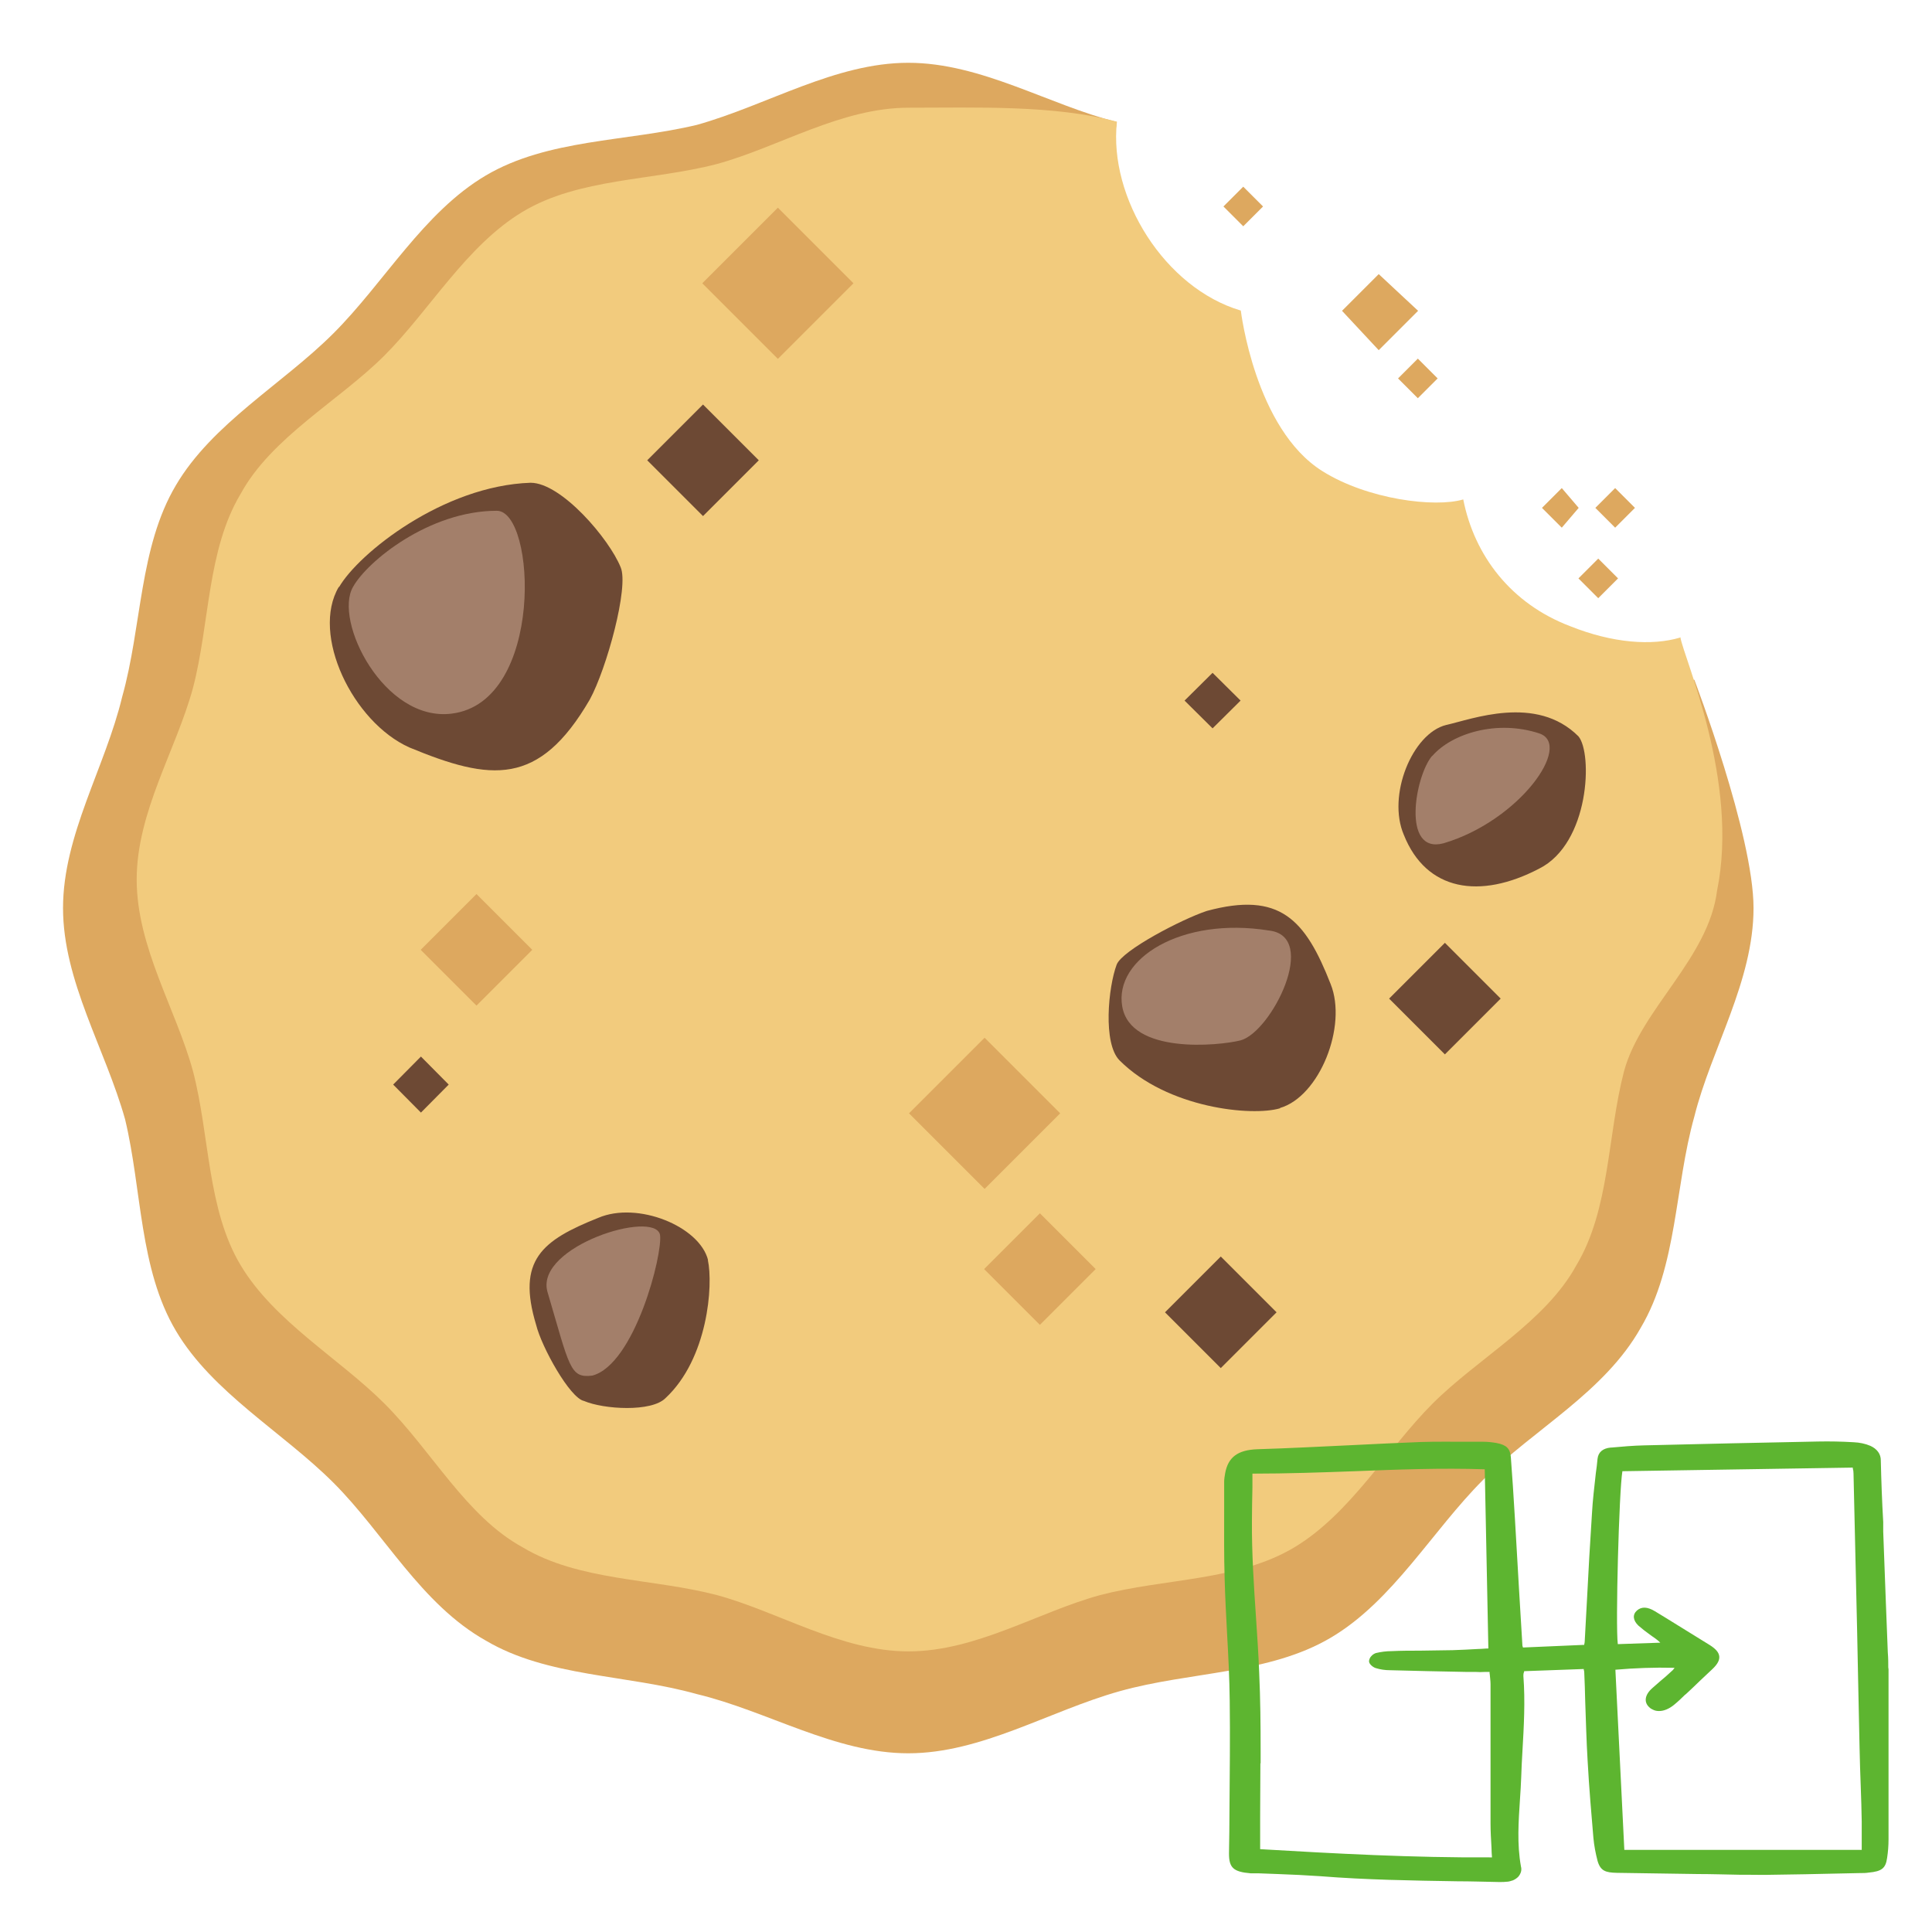 <?xml version="1.0" encoding="UTF-8"?>
<svg xmlns="http://www.w3.org/2000/svg" version="1.1" viewBox="0 0 800 800">
  <defs>
    <style>
      .cls-1 {
        fill: #dda85f;
      }

      .cls-2 {
        fill: #5db530;
      }

      .cls-3 {
        fill: #f2cb7d;
      }

      .cls-4 {
        fill: #a37f6a;
      }

      .cls-5 {
        fill: #6d4934;
      }
    </style>
  </defs>
  <g>
    <g>
      <g>
        <path class="cls-1"
          d="M433.2,267.5l29.2-217c-28-7-56-24.5-86.3-24.5s-58.3,17.5-87.5,25.7c-29.2,7-61.8,5.8-87.5,21s-42,44.3-63,65.3-50.2,37.3-65.3,63c-15.2,25.7-14,58.3-22.2,87.5-7,29.2-24.5,57.2-24.5,87.5s17.5,58.3,25.7,87.5c7,29.2,5.8,61.8,21,87.5,15.2,25.7,44.3,42,65.3,63s36.2,50.2,63,65.3c25.7,15.2,58.3,14,87.5,22.2,29.2,7,57.2,24.5,87.5,24.5s58.3-17.5,87.5-25.7,61.8-7,87.5-22.2,42-44.3,63-65.3,50.2-36.2,65.3-63c15.2-25.7,14-58.3,22.2-87.5,7-28,24.5-56,24.5-86.3s-24.5-94.5-24.5-94.5l-268.3-14" />
        <path class="cls-3"
          d="M695.7,264c-11.7,3.5-28,2.3-45.5-4.7-24.5-9.3-39.7-29.2-44.3-52.5-11.7,3.5-39.7,0-58.3-11.7-28-17.5-33.8-66.5-33.8-66.5-31.5-9.3-54.8-46.7-51.3-78.2-25.7-7-58.3-5.8-86.3-5.8s-53.7,16.3-79.3,23.3c-26.8,7-57.2,5.8-80.5,19.8s-38.5,40.8-57.2,59.5-46.7,33.8-59.5,57.2c-14,23.3-12.8,53.7-19.8,80.5-7,25.7-23.3,51.3-23.3,79.3s16.3,53.7,23.3,79.3c7,26.8,5.8,57.2,19.8,80.5s40.8,38.5,59.5,57.2c19.8,19.8,33.8,46.7,57.2,59.5,23.3,14,53.7,12.8,80.5,19.8,25.7,7,51.3,23.3,79.3,23.3s53.7-16.3,79.3-23.3c26.8-7,57.2-5.8,80.5-19.8s38.5-40.8,57.2-59.5,46.7-33.8,59.5-57.2c14-23.3,12.8-53.7,19.8-80.5,7-25.7,35-46.7,38.5-74.7,9.3-45.5-14-96.8-15.2-105" />
        <g>
          <path class="cls-1" d="M587.2,128.7l-16.3,16.3-15.2-16.3,15.2-15.2,16.3,15.2Z" />
          <path class="cls-1" d="M653.7,210.3l-7,8.2-8.2-8.2,8.2-8.2,7,8.2Z" />
          <path class="cls-1" d="M595.3,156.7l-8.2,8.2-8.2-8.2,8.2-8.2,8.2,8.2Z" />
          <path class="cls-1" d="M523,85.5l-8.2,8.2-8.2-8.2,8.2-8.2,8.2,8.2Z" />
          <path class="cls-1" d="M670,239.5l-8.2,8.2-8.2-8.2,8.2-8.2,8.2,8.2Z" />
          <path class="cls-1" d="M677,210.3l-8.2,8.2-8.2-8.2,8.2-8.2,8.2,8.2Z" />
        </g>
        <path class="cls-5"
          d="M140.3,243c-11.7,19.8,5.8,56,29.2,66.5,33.8,14,53.7,16.3,74.7-19.8,7-12.8,16.3-46.7,12.8-54.8-4.7-11.7-24.5-35-37.3-35-36.2,1.2-71.2,29.2-79.3,43.2" />
        <path class="cls-4" d="M146.2,243c-8.2,14,12.8,56,40.8,52.5,38.5-4.7,35-84,18.7-84-28,0-53.7,21-59.5,31.5" />
        <path class="cls-5"
          d="M530,458.8c16.3-4.7,28-33.8,21-51.3-10.5-26.8-21-38.5-51.3-30.3-10.5,3.5-35,16.3-37.3,22.2-3.5,9.3-5.8,32.7,1.2,39.7,19.8,19.8,54.8,23.3,66.5,19.8" />
        <path class="cls-4"
          d="M513.7,430.8c12.8-3.5,32.7-43.2,11.7-45.5-36.2-5.8-64.2,11.7-60.7,31.5s39.7,16.3,49,14" />
        <path class="cls-5"
          d="M293.2,521.8c-3.5-14-29.2-24.5-45.5-17.5-23.3,9.3-33.8,17.5-25.7,44.3,2.3,9.3,14,30.3,19.8,31.5,8.2,3.5,28,4.7,33.8-1.2,17.5-16.3,19.8-46.7,17.5-57.2" />
        <path class="cls-4"
          d="M273.3,511.3c-2.3-10.5-51.3,4.7-46.7,23.3,9.3,31.5,9.3,36.2,18.7,35,17.5-4.7,29.2-50.2,28-58.3" />
        <path class="cls-5"
          d="M598.8,300.2c-14,3.5-24.5,29.2-17.5,45.5,9.3,23.3,31.5,26.8,56,14,21-10.5,22.2-47.8,16.3-54.8-17.5-17.5-44.3-7-54.8-4.7" />
        <path class="cls-4"
          d="M593,313c-7,8.2-12.8,40.8,4.7,36.2,31.5-9.3,53.7-40.8,39.7-45.5-17.5-5.8-36.2,0-44.3,9.3" />
        <path class="cls-5" d="M268,190.6l23.1-23.1,23.1,23.1-23.1,23.1-23.1-23.1Z" />
        <g>
          <path class="cls-1" d="M174.2,393.3l23.1-23.1,23.1,23.1-23.1,23.1-23.1-23.1Z" />
          <path class="cls-1" d="M407.5,525.5l23.1-23.1,23.1,23.1-23.1,23.1-23.1-23.1Z" />
          <path class="cls-1" d="M376.4,461l31.3-31.3,31.3,31.3-31.3,31.3-31.3-31.3Z" />
          <path class="cls-1" d="M290.8,117.3l31.3-31.3,31.3,31.3-31.3,31.3-31.3-31.3Z" />
        </g>
        <g>
          <path class="cls-5" d="M482.4,543.4l23.1-23.1,23.1,23.1-23.1,23.1-23.1-23.1h0Z" />
          <path class="cls-5" d="M575.2,413.5l23.1-23.1,23.1,23.1-23.1,23.1-23.1-23.1Z" />
          <path class="cls-5" d="M490.5,290.1l11.6-11.5,11.6,11.5-11.6,11.5-11.6-11.5Z" />
          <path class="cls-5" d="M162.8,449.1l11.5-11.6,11.5,11.6-11.5,11.6-11.5-11.6Z" />
        </g>
      </g>
      <path class="cls-2"
        d="M781.9,691.2c0-2.3,0-4.7-.2-6.9-.3-6.9-.5-13.7-.8-20.6-.4-9.8-.7-19.6-1.1-29.5v-4c-.5-8.4-.8-17-1-25.5,0-1.2-.3-2.4-1.1-3.5-.8-1.1-1.9-1.9-3.2-2.5-2.1-.9-4.5-1.4-6.9-1.5-4.9-.3-9.9-.4-14.8-.3-24.6.5-48.9,1-72.1,1.6-4.5.1-9,.5-13.4.9h-.3c-3.3.3-5.2,1.9-5.5,4.7-.2,2-.4,4-.7,5.9-.6,5.5-1.3,11.1-1.6,16.7-.8,12.1-1.5,24.5-2.1,36.4-.3,5.5-.6,11-.9,16.5,0,.4-.1.9-.2,1.3,0,0,0,.1,0,.2l-25.4,1.1c0,0,0-.2,0-.2-.1-.2-.2-.4-.2-.6-.5-7.7-.9-15.5-1.4-23.2-.6-9.8-1.1-19.6-1.7-29.3-.6-9.8-1.1-18-1.7-25.6-.3-3.5-1.8-5-6-5.8-1.8-.3-3.6-.5-5.4-.5-2.2,0-4.3,0-6.5,0-6.3,0-12.9-.1-19.3.1-9.5.4-19.2.8-28.5,1.3-12.9.6-26.2,1.3-39.3,1.7-8.1.3-12.1,3.3-13.3,10-.2,1.2-.4,2.3-.4,3.5,0,3.8,0,7.6,0,11.3,0,9.5-.1,19.3.2,28.9.2,7.5.6,15.1,1,22.5.5,9.1,1,18.6,1.1,27.9.2,15,0,30.3-.1,45.1,0,6.1-.1,12.1-.2,18.2,0,5.9,1.8,7.6,9,8.2.7,0,1.3,0,2,0,.4,0,.8,0,1.2,0,2.7.1,5.3.2,8,.3,5.8.2,11.8.5,17.7.9,18.8,1.5,38,1.8,56.6,2.1,5.7,0,11.4.2,17,.3.4,0,.7,0,1.1,0,.7,0,1.5,0,2.2-.1,1,0,1.9-.3,2.8-.6.9-.4,1.6-.9,2.2-1.5.5-.6.9-1.3,1.1-2,.2-.7.2-1.5,0-2.2-1.7-9.3-1-18.8-.4-28,.2-3,.4-6,.5-9,.1-3.5.3-7.1.5-10.6.6-10.3,1.2-20.9.4-31.3,0-.6,0-1.1.3-1.7,0-.1,0-.2,0-.3l24.7-.9c0,.1,0,.2,0,.3.1.3.2.7.2,1,.2,4,.3,8,.4,12,.3,8.1.5,16.5,1,24.7.6,11.1,1.6,22.7,2.4,32,.3,3.2.9,6.3,1.7,9.4,1.2,4.2,3.3,4.9,8,5,11.1.2,22.2.3,33.4.5,5.9,0,11.8.2,17.7.3,1.1,0,2.1,0,3.2,0,3.3,0,6.7.1,10,0,9-.1,18.1-.3,26.9-.5l9.3-.2c1.3,0,2.6,0,3.8-.2,5.4-.5,7-1.8,7.6-6,.4-2.6.6-5.2.6-7.8,0-23.6,0-47.5,0-70.7v-.4ZM693.4,690.6c-.3.4-.6.9-1,1.2-1.6,1.5-3.3,3-5,4.4-1.1.9-2.1,1.9-3.2,2.8-3.2,2.8-3.6,5.9-1.2,8,.5.5,1.1.8,1.8,1.1.7.3,1.4.4,2.2.4h0c2,0,4.1-.9,6.1-2.5,1.6-1.3,3.2-2.8,4.6-4.2l.4-.3c2-1.8,3.9-3.7,5.9-5.6,1.7-1.6,3.4-3.2,5.1-4.8,2.1-2,3-3.7,2.8-5.3-.2-1.6-1.4-3-3.9-4.6-6.2-3.8-12.5-7.7-18.6-11.5l-4.1-2.5c-3.1-1.9-5.6-2-7.5-.3-1.9,1.7-1.6,4.1.6,6.2,1.5,1.3,3,2.5,4.7,3.7.4.3.7.5,1.1.8l.6.4c1,.7,1.9,1.4,2.7,2.2l-17.6.6c-1-7.7.5-63.3,1.9-71.6l95.4-1.5v.3c.2.7.3,1.4.3,2.1.5,21.8,1,43.6,1.5,65.4.1,6.5.3,13,.4,19.6.2,9.5.4,18.9.6,28.3.1,5.5.3,11.1.5,16.5.2,4.8.3,9.5.4,14.3,0,2.8,0,5.6,0,8.5,0,1.1,0,2.2,0,3.3h-98.3l-3.7-74.6c8-.7,16.1-1,24.2-.8h0ZM522,730.2v-5.1c0-10.7-.1-21.7-.6-32.6-.3-7.5-.8-15.2-1.3-22.5-.9-13.2-1.8-26.8-1.7-40.2,0-4.5.1-9.1.2-13.8v-5.8c14.3,0,28.5-.5,42.3-1,17.6-.7,35.9-1.4,53.9-.8l1.5,74.2c-1.4,0-2.7.2-4.1.2-3.7.2-7.2.4-10.7.5-4.5.1-9.1.1-13.5.2-3.9,0-7.8,0-11.8.2-2.2,0-4.4.3-6.5.8-.8.3-1.4.7-1.9,1.3-.5.5-.8,1.2-.9,1.9-.2,1.2,1.5,2.6,2.7,3,1.9.6,3.9.9,6,.9,10.4.3,21,.5,31.2.7h4c1.4.1,2.8.1,4.4,0h1.6c0,.4,0,.8.1,1.2.1,1.3.3,2.6.3,3.9,0,7.9,0,15.8,0,23.7,0,11.3,0,22.7,0,34,0,3.3.2,6.6.4,10,0,1.3.1,2.7.2,4-32.7.2-65.3-1.6-96-3.4v-3.5c0-3.3,0-6.7,0-10,0-7.2.1-14.7.1-22.1Z" />
    </g>
  </g>
</svg>
